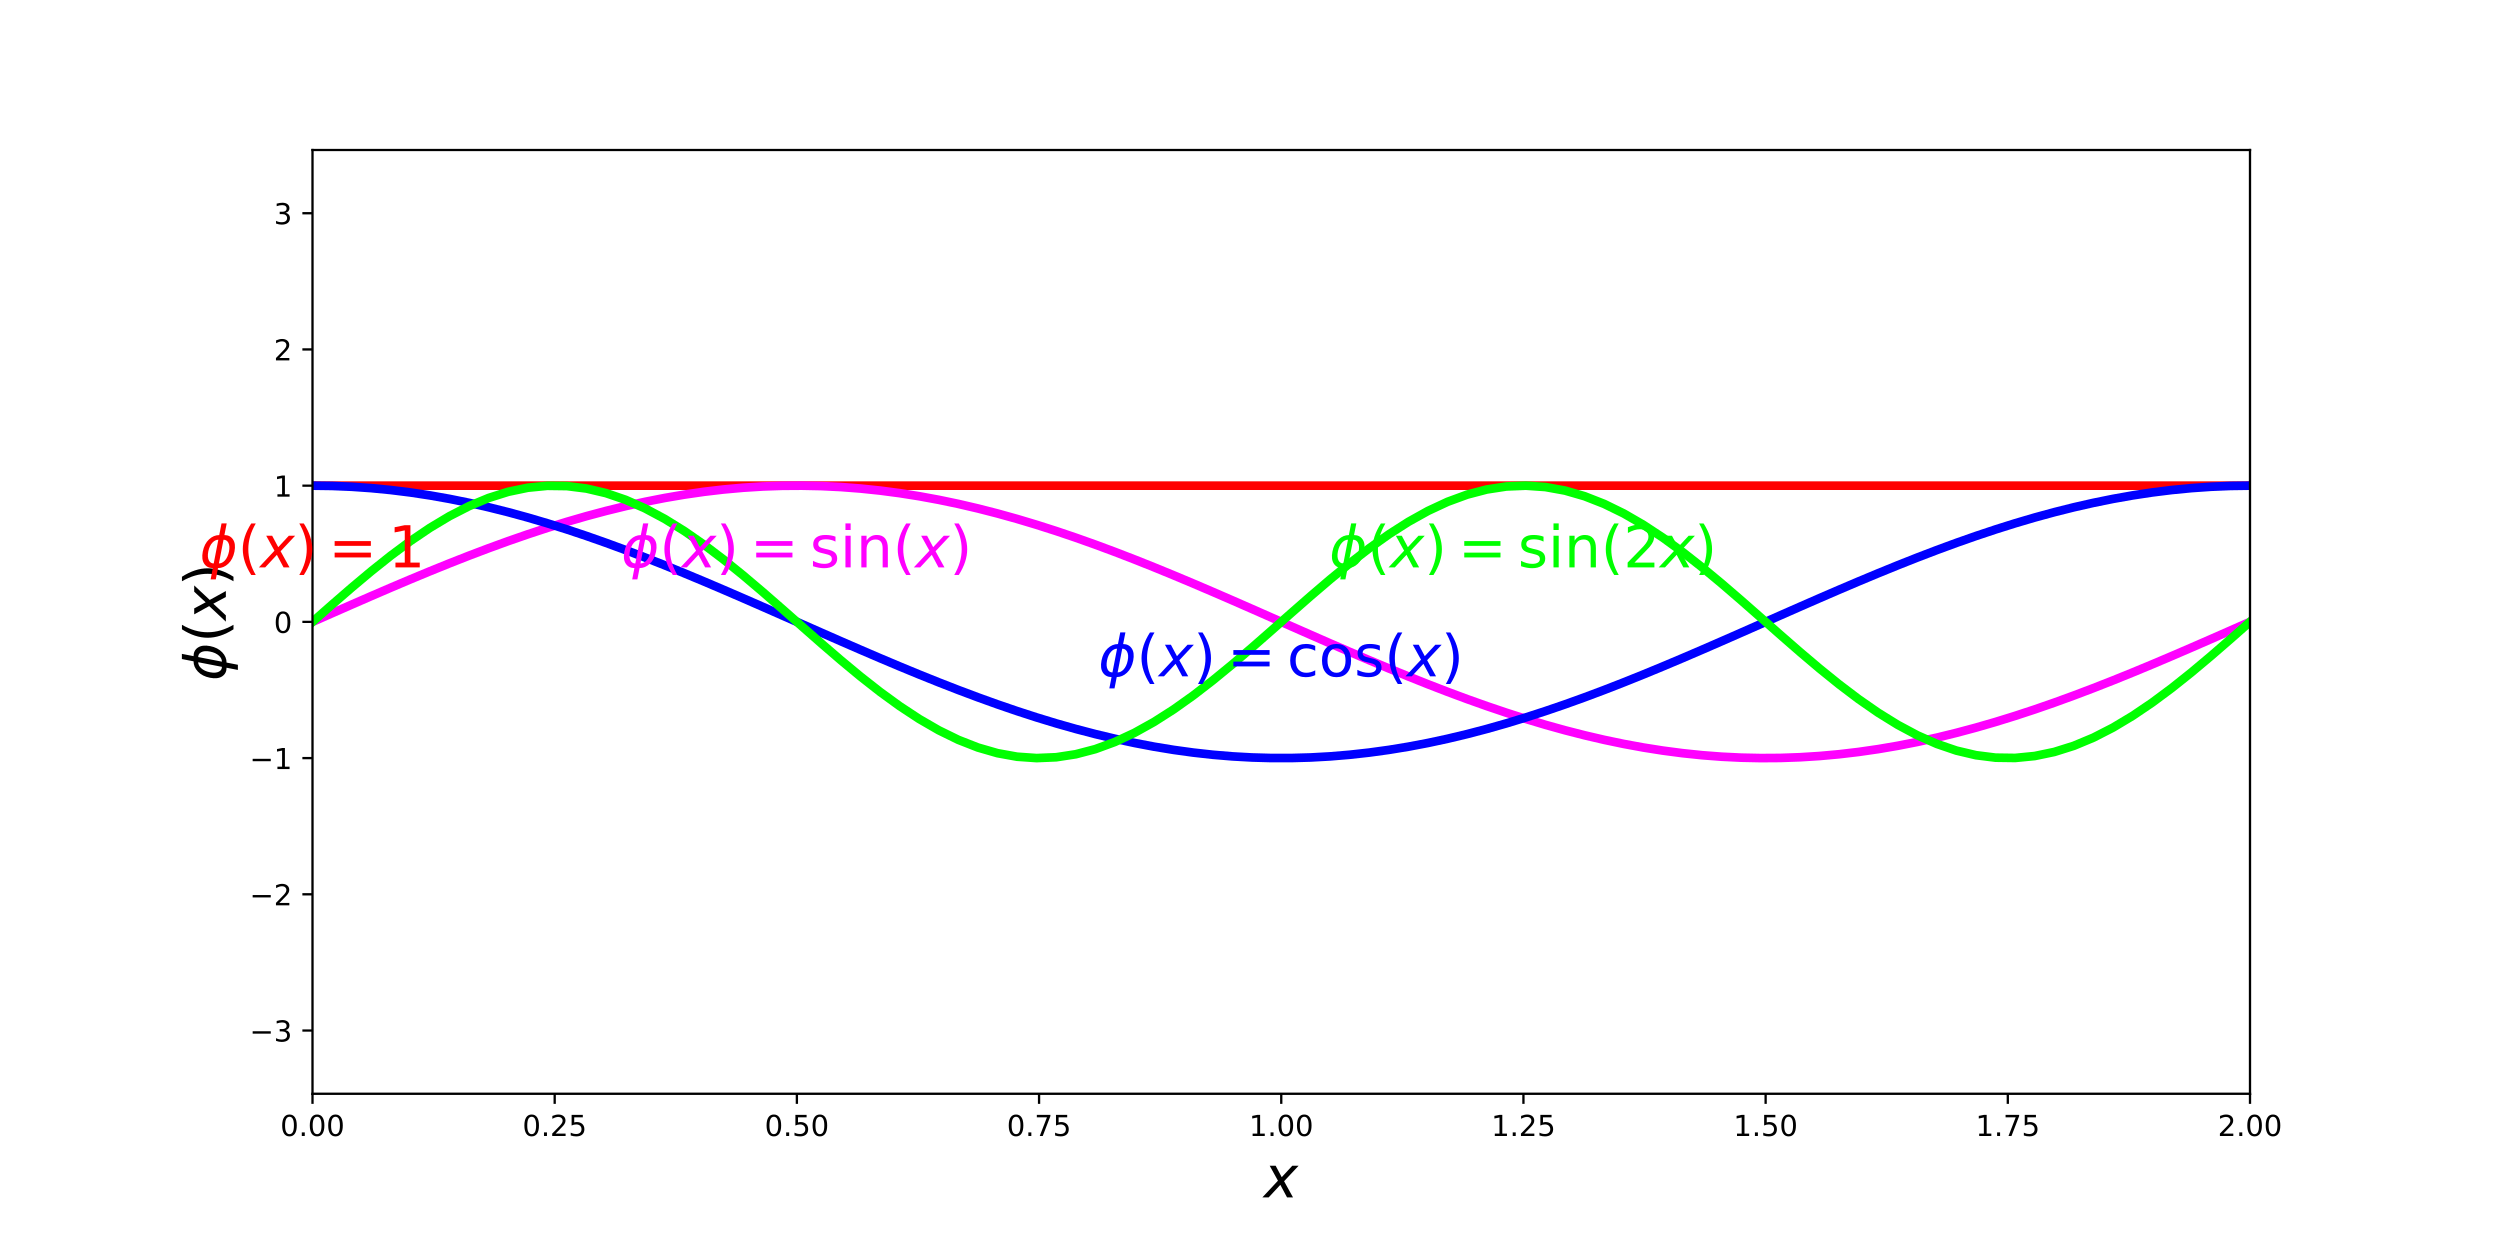 <?xml version="1.0" encoding="utf-8" standalone="no"?>
<!DOCTYPE svg PUBLIC "-//W3C//DTD SVG 1.1//EN"
  "http://www.w3.org/Graphics/SVG/1.1/DTD/svg11.dtd">
<!-- Created with matplotlib (http://matplotlib.org/) -->
<svg height="432pt" version="1.1" viewBox="0 0 864 432" width="864pt" xmlns="http://www.w3.org/2000/svg" xmlns:xlink="http://www.w3.org/1999/xlink">
 <defs>
  <style type="text/css">
*{stroke-linecap:butt;stroke-linejoin:round;}
  </style>
 </defs>
 <g id="figure_1">
  <g id="patch_1">
   <path d="M 0 432 
L 864 432 
L 864 0 
L 0 0 
z
" style="fill:none;"/>
  </g>
  <g id="axes_1">
   <g id="patch_2">
    <path d="M 108 378 
L 777.6 378 
L 777.6 51.84 
L 108 51.84 
z
" style="fill:none;"/>
   </g>
   <g id="matplotlib.axis_1">
    <g id="xtick_1">
     <g id="line2d_1">
      <defs>
       <path d="M 0 0 
L 0 3.5 
" id="mf7da05b5f8" style="stroke:#000000;stroke-width:0.8;"/>
      </defs>
      <g>
       <use style="stroke:#000000;stroke-width:0.8;" x="108" xlink:href="#mf7da05b5f8" y="378"/>
      </g>
     </g>
     <g id="text_1">
      <!-- 0.00 -->
      <defs>
       <path d="M 31.781 66.406 
Q 24.172 66.406 20.328 58.906 
Q 16.5 51.422 16.5 36.375 
Q 16.5 21.391 20.328 13.891 
Q 24.172 6.391 31.781 6.391 
Q 39.453 6.391 43.281 13.891 
Q 47.125 21.391 47.125 36.375 
Q 47.125 51.422 43.281 58.906 
Q 39.453 66.406 31.781 66.406 
z
M 31.781 74.219 
Q 44.047 74.219 50.516 64.516 
Q 56.984 54.828 56.984 36.375 
Q 56.984 17.969 50.516 8.266 
Q 44.047 -1.422 31.781 -1.422 
Q 19.531 -1.422 13.062 8.266 
Q 6.594 17.969 6.594 36.375 
Q 6.594 54.828 13.062 64.516 
Q 19.531 74.219 31.781 74.219 
z
" id="DejaVuSans-30"/>
       <path d="M 10.688 12.406 
L 21 12.406 
L 21 0 
L 10.688 0 
z
" id="DejaVuSans-2e"/>
      </defs>
      <g transform="translate(96.867 392.598)scale(0.1 -0.1)">
       <use xlink:href="#DejaVuSans-30"/>
       <use x="63.623" xlink:href="#DejaVuSans-2e"/>
       <use x="95.41" xlink:href="#DejaVuSans-30"/>
       <use x="159.033" xlink:href="#DejaVuSans-30"/>
      </g>
     </g>
    </g>
    <g id="xtick_2">
     <g id="line2d_2">
      <g>
       <use style="stroke:#000000;stroke-width:0.8;" x="191.7" xlink:href="#mf7da05b5f8" y="378"/>
      </g>
     </g>
     <g id="text_2">
      <!-- 0.25 -->
      <defs>
       <path d="M 19.188 8.297 
L 53.609 8.297 
L 53.609 0 
L 7.328 0 
L 7.328 8.297 
Q 12.938 14.109 22.625 23.891 
Q 32.328 33.688 34.812 36.531 
Q 39.547 41.844 41.422 45.531 
Q 43.312 49.219 43.312 52.781 
Q 43.312 58.594 39.234 62.25 
Q 35.156 65.922 28.609 65.922 
Q 23.969 65.922 18.812 64.312 
Q 13.672 62.703 7.812 59.422 
L 7.812 69.391 
Q 13.766 71.781 18.938 73 
Q 24.125 74.219 28.422 74.219 
Q 39.75 74.219 46.484 68.547 
Q 53.219 62.891 53.219 53.422 
Q 53.219 48.922 51.531 44.891 
Q 49.859 40.875 45.406 35.406 
Q 44.188 33.984 37.641 27.219 
Q 31.109 20.453 19.188 8.297 
z
" id="DejaVuSans-32"/>
       <path d="M 10.797 72.906 
L 49.516 72.906 
L 49.516 64.594 
L 19.828 64.594 
L 19.828 46.734 
Q 21.969 47.469 24.109 47.828 
Q 26.266 48.188 28.422 48.188 
Q 40.625 48.188 47.75 41.5 
Q 54.891 34.812 54.891 23.391 
Q 54.891 11.625 47.562 5.094 
Q 40.234 -1.422 26.906 -1.422 
Q 22.312 -1.422 17.547 -0.641 
Q 12.797 0.141 7.719 1.703 
L 7.719 11.625 
Q 12.109 9.234 16.797 8.062 
Q 21.484 6.891 26.703 6.891 
Q 35.156 6.891 40.078 11.328 
Q 45.016 15.766 45.016 23.391 
Q 45.016 31 40.078 35.438 
Q 35.156 39.891 26.703 39.891 
Q 22.75 39.891 18.812 39.016 
Q 14.891 38.141 10.797 36.281 
z
" id="DejaVuSans-35"/>
      </defs>
      <g transform="translate(180.567 392.598)scale(0.1 -0.1)">
       <use xlink:href="#DejaVuSans-30"/>
       <use x="63.623" xlink:href="#DejaVuSans-2e"/>
       <use x="95.41" xlink:href="#DejaVuSans-32"/>
       <use x="159.033" xlink:href="#DejaVuSans-35"/>
      </g>
     </g>
    </g>
    <g id="xtick_3">
     <g id="line2d_3">
      <g>
       <use style="stroke:#000000;stroke-width:0.8;" x="275.4" xlink:href="#mf7da05b5f8" y="378"/>
      </g>
     </g>
     <g id="text_3">
      <!-- 0.50 -->
      <g transform="translate(264.267 392.598)scale(0.1 -0.1)">
       <use xlink:href="#DejaVuSans-30"/>
       <use x="63.623" xlink:href="#DejaVuSans-2e"/>
       <use x="95.41" xlink:href="#DejaVuSans-35"/>
       <use x="159.033" xlink:href="#DejaVuSans-30"/>
      </g>
     </g>
    </g>
    <g id="xtick_4">
     <g id="line2d_4">
      <g>
       <use style="stroke:#000000;stroke-width:0.8;" x="359.1" xlink:href="#mf7da05b5f8" y="378"/>
      </g>
     </g>
     <g id="text_4">
      <!-- 0.75 -->
      <defs>
       <path d="M 8.203 72.906 
L 55.078 72.906 
L 55.078 68.703 
L 28.609 0 
L 18.312 0 
L 43.219 64.594 
L 8.203 64.594 
z
" id="DejaVuSans-37"/>
      </defs>
      <g transform="translate(347.967 392.598)scale(0.1 -0.1)">
       <use xlink:href="#DejaVuSans-30"/>
       <use x="63.623" xlink:href="#DejaVuSans-2e"/>
       <use x="95.41" xlink:href="#DejaVuSans-37"/>
       <use x="159.033" xlink:href="#DejaVuSans-35"/>
      </g>
     </g>
    </g>
    <g id="xtick_5">
     <g id="line2d_5">
      <g>
       <use style="stroke:#000000;stroke-width:0.8;" x="442.8" xlink:href="#mf7da05b5f8" y="378"/>
      </g>
     </g>
     <g id="text_5">
      <!-- 1.00 -->
      <defs>
       <path d="M 12.406 8.297 
L 28.516 8.297 
L 28.516 63.922 
L 10.984 60.406 
L 10.984 69.391 
L 28.422 72.906 
L 38.281 72.906 
L 38.281 8.297 
L 54.391 8.297 
L 54.391 0 
L 12.406 0 
z
" id="DejaVuSans-31"/>
      </defs>
      <g transform="translate(431.667 392.598)scale(0.1 -0.1)">
       <use xlink:href="#DejaVuSans-31"/>
       <use x="63.623" xlink:href="#DejaVuSans-2e"/>
       <use x="95.41" xlink:href="#DejaVuSans-30"/>
       <use x="159.033" xlink:href="#DejaVuSans-30"/>
      </g>
     </g>
    </g>
    <g id="xtick_6">
     <g id="line2d_6">
      <g>
       <use style="stroke:#000000;stroke-width:0.8;" x="526.5" xlink:href="#mf7da05b5f8" y="378"/>
      </g>
     </g>
     <g id="text_6">
      <!-- 1.25 -->
      <g transform="translate(515.367 392.598)scale(0.1 -0.1)">
       <use xlink:href="#DejaVuSans-31"/>
       <use x="63.623" xlink:href="#DejaVuSans-2e"/>
       <use x="95.41" xlink:href="#DejaVuSans-32"/>
       <use x="159.033" xlink:href="#DejaVuSans-35"/>
      </g>
     </g>
    </g>
    <g id="xtick_7">
     <g id="line2d_7">
      <g>
       <use style="stroke:#000000;stroke-width:0.8;" x="610.2" xlink:href="#mf7da05b5f8" y="378"/>
      </g>
     </g>
     <g id="text_7">
      <!-- 1.50 -->
      <g transform="translate(599.067 392.598)scale(0.1 -0.1)">
       <use xlink:href="#DejaVuSans-31"/>
       <use x="63.623" xlink:href="#DejaVuSans-2e"/>
       <use x="95.41" xlink:href="#DejaVuSans-35"/>
       <use x="159.033" xlink:href="#DejaVuSans-30"/>
      </g>
     </g>
    </g>
    <g id="xtick_8">
     <g id="line2d_8">
      <g>
       <use style="stroke:#000000;stroke-width:0.8;" x="693.9" xlink:href="#mf7da05b5f8" y="378"/>
      </g>
     </g>
     <g id="text_8">
      <!-- 1.75 -->
      <g transform="translate(682.767 392.598)scale(0.1 -0.1)">
       <use xlink:href="#DejaVuSans-31"/>
       <use x="63.623" xlink:href="#DejaVuSans-2e"/>
       <use x="95.41" xlink:href="#DejaVuSans-37"/>
       <use x="159.033" xlink:href="#DejaVuSans-35"/>
      </g>
     </g>
    </g>
    <g id="xtick_9">
     <g id="line2d_9">
      <g>
       <use style="stroke:#000000;stroke-width:0.8;" x="777.6" xlink:href="#mf7da05b5f8" y="378"/>
      </g>
     </g>
     <g id="text_9">
      <!-- 2.00 -->
      <g transform="translate(766.467 392.598)scale(0.1 -0.1)">
       <use xlink:href="#DejaVuSans-32"/>
       <use x="63.623" xlink:href="#DejaVuSans-2e"/>
       <use x="95.41" xlink:href="#DejaVuSans-30"/>
       <use x="159.033" xlink:href="#DejaVuSans-30"/>
      </g>
     </g>
    </g>
    <g id="text_10">
     <!-- $x$ -->
     <defs>
      <path d="M 60.016 54.688 
L 34.906 27.875 
L 50.297 0 
L 39.984 0 
L 28.422 21.688 
L 8.297 0 
L -2.594 0 
L 24.312 28.812 
L 10.016 54.688 
L 20.312 54.688 
L 30.812 34.906 
L 49.125 54.688 
z
" id="DejaVuSans-Oblique-78"/>
     </defs>
     <g transform="translate(436.8 413.875)scale(0.2 -0.2)">
      <use transform="translate(0 0.312)" xlink:href="#DejaVuSans-Oblique-78"/>
     </g>
    </g>
   </g>
   <g id="matplotlib.axis_2">
    <g id="ytick_1">
     <g id="line2d_10">
      <defs>
       <path d="M 0 0 
L -3.5 0 
" id="mad2527e3a4" style="stroke:#000000;stroke-width:0.8;"/>
      </defs>
      <g>
       <use style="stroke:#000000;stroke-width:0.8;" x="108" xlink:href="#mad2527e3a4" y="356.151"/>
      </g>
     </g>
     <g id="text_11">
      <!-- −3 -->
      <defs>
       <path d="M 10.594 35.5 
L 73.188 35.5 
L 73.188 27.203 
L 10.594 27.203 
z
" id="DejaVuSans-2212"/>
       <path d="M 40.578 39.312 
Q 47.656 37.797 51.625 33 
Q 55.609 28.219 55.609 21.188 
Q 55.609 10.406 48.188 4.484 
Q 40.766 -1.422 27.094 -1.422 
Q 22.516 -1.422 17.656 -0.516 
Q 12.797 0.391 7.625 2.203 
L 7.625 11.719 
Q 11.719 9.328 16.594 8.109 
Q 21.484 6.891 26.812 6.891 
Q 36.078 6.891 40.938 10.547 
Q 45.797 14.203 45.797 21.188 
Q 45.797 27.641 41.281 31.266 
Q 36.766 34.906 28.719 34.906 
L 20.219 34.906 
L 20.219 43.016 
L 29.109 43.016 
Q 36.375 43.016 40.234 45.922 
Q 44.094 48.828 44.094 54.297 
Q 44.094 59.906 40.109 62.906 
Q 36.141 65.922 28.719 65.922 
Q 24.656 65.922 20.016 65.031 
Q 15.375 64.156 9.812 62.312 
L 9.812 71.094 
Q 15.438 72.656 20.344 73.438 
Q 25.25 74.219 29.594 74.219 
Q 40.828 74.219 47.359 69.109 
Q 53.906 64.016 53.906 55.328 
Q 53.906 49.266 50.438 45.094 
Q 46.969 40.922 40.578 39.312 
z
" id="DejaVuSans-33"/>
      </defs>
      <g transform="translate(86.258 359.951)scale(0.1 -0.1)">
       <use xlink:href="#DejaVuSans-2212"/>
       <use x="83.789" xlink:href="#DejaVuSans-33"/>
      </g>
     </g>
    </g>
    <g id="ytick_2">
     <g id="line2d_11">
      <g>
       <use style="stroke:#000000;stroke-width:0.8;" x="108" xlink:href="#mad2527e3a4" y="309.074"/>
      </g>
     </g>
     <g id="text_12">
      <!-- −2 -->
      <g transform="translate(86.258 312.874)scale(0.1 -0.1)">
       <use xlink:href="#DejaVuSans-2212"/>
       <use x="83.789" xlink:href="#DejaVuSans-32"/>
      </g>
     </g>
    </g>
    <g id="ytick_3">
     <g id="line2d_12">
      <g>
       <use style="stroke:#000000;stroke-width:0.8;" x="108" xlink:href="#mad2527e3a4" y="261.997"/>
      </g>
     </g>
     <g id="text_13">
      <!-- −1 -->
      <g transform="translate(86.258 265.796)scale(0.1 -0.1)">
       <use xlink:href="#DejaVuSans-2212"/>
       <use x="83.789" xlink:href="#DejaVuSans-31"/>
      </g>
     </g>
    </g>
    <g id="ytick_4">
     <g id="line2d_13">
      <g>
       <use style="stroke:#000000;stroke-width:0.8;" x="108" xlink:href="#mad2527e3a4" y="214.92"/>
      </g>
     </g>
     <g id="text_14">
      <!-- 0 -->
      <g transform="translate(94.638 218.719)scale(0.1 -0.1)">
       <use xlink:href="#DejaVuSans-30"/>
      </g>
     </g>
    </g>
    <g id="ytick_5">
     <g id="line2d_14">
      <g>
       <use style="stroke:#000000;stroke-width:0.8;" x="108" xlink:href="#mad2527e3a4" y="167.843"/>
      </g>
     </g>
     <g id="text_15">
      <!-- 1 -->
      <g transform="translate(94.638 171.642)scale(0.1 -0.1)">
       <use xlink:href="#DejaVuSans-31"/>
      </g>
     </g>
    </g>
    <g id="ytick_6">
     <g id="line2d_15">
      <g>
       <use style="stroke:#000000;stroke-width:0.8;" x="108" xlink:href="#mad2527e3a4" y="120.766"/>
      </g>
     </g>
     <g id="text_16">
      <!-- 2 -->
      <g transform="translate(94.638 124.565)scale(0.1 -0.1)">
       <use xlink:href="#DejaVuSans-32"/>
      </g>
     </g>
    </g>
    <g id="ytick_7">
     <g id="line2d_16">
      <g>
       <use style="stroke:#000000;stroke-width:0.8;" x="108" xlink:href="#mad2527e3a4" y="73.689"/>
      </g>
     </g>
     <g id="text_17">
      <!-- 3 -->
      <g transform="translate(94.638 77.488)scale(0.1 -0.1)">
       <use xlink:href="#DejaVuSans-33"/>
      </g>
     </g>
    </g>
    <g id="text_18">
     <!-- $\phi(x)$ -->
     <defs>
      <path d="M 46.734 75.984 
L 42.781 55.812 
Q 52.547 55.812 57.562 48.344 
Q 62.75 40.719 60.156 27.297 
Q 57.516 13.875 49.359 6.25 
Q 41.453 -1.219 31.688 -1.219 
L 27.875 -20.797 
L 18.953 -20.797 
L 22.75 -1.219 
Q 13.031 -1.219 7.953 6.25 
Q 2.781 13.875 5.422 27.297 
Q 8.016 40.719 16.156 48.344 
Q 24.125 55.812 33.844 55.812 
L 37.797 75.984 
z
M 33.25 6.781 
Q 38.766 6.781 43.5 11.812 
Q 48.688 17.438 50.688 27.297 
Q 52.641 37.062 49.516 42.781 
Q 46.734 47.797 41.219 47.797 
z
M 24.312 6.781 
L 32.281 47.797 
Q 26.812 47.797 22.078 42.781 
Q 16.75 37.062 14.891 27.297 
Q 13.031 17.438 16.062 11.812 
Q 18.797 6.781 24.312 6.781 
z
" id="DejaVuSans-Oblique-3d5"/>
      <path d="M 31 75.875 
Q 24.469 64.656 21.281 53.656 
Q 18.109 42.672 18.109 31.391 
Q 18.109 20.125 21.312 9.062 
Q 24.516 -2 31 -13.188 
L 23.188 -13.188 
Q 15.875 -1.703 12.234 9.375 
Q 8.594 20.453 8.594 31.391 
Q 8.594 42.281 12.203 53.312 
Q 15.828 64.359 23.188 75.875 
z
" id="DejaVuSans-28"/>
      <path d="M 8.016 75.875 
L 15.828 75.875 
Q 23.141 64.359 26.781 53.312 
Q 30.422 42.281 30.422 31.391 
Q 30.422 20.453 26.781 9.375 
Q 23.141 -1.703 15.828 -13.188 
L 8.016 -13.188 
Q 14.5 -2 17.703 9.062 
Q 20.906 20.125 20.906 31.391 
Q 20.906 42.672 17.703 53.656 
Q 14.5 64.656 8.016 75.875 
z
" id="DejaVuSans-29"/>
     </defs>
     <g transform="translate(78.058 235.32)rotate(-90)scale(0.2 -0.2)">
      <use transform="translate(0 0.016)" xlink:href="#DejaVuSans-Oblique-3d5"/>
      <use transform="translate(65.967 0.016)" xlink:href="#DejaVuSans-28"/>
      <use transform="translate(104.98 0.016)" xlink:href="#DejaVuSans-Oblique-78"/>
      <use transform="translate(164.16 0.016)" xlink:href="#DejaVuSans-29"/>
     </g>
    </g>
   </g>
   <g id="line2d_17">
    <path clip-path="url(#p8d16be990c)" d="M 108 167.843 
L 114.764 167.843 
L 121.527 167.843 
L 128.291 167.843 
L 135.055 167.843 
L 141.818 167.843 
L 148.582 167.843 
L 155.345 167.843 
L 162.109 167.843 
L 168.873 167.843 
L 175.636 167.843 
L 182.4 167.843 
L 189.164 167.843 
L 195.927 167.843 
L 202.691 167.843 
L 209.455 167.843 
L 216.218 167.843 
L 222.982 167.843 
L 229.745 167.843 
L 236.509 167.843 
L 243.273 167.843 
L 250.036 167.843 
L 256.8 167.843 
L 263.564 167.843 
L 270.327 167.843 
L 277.091 167.843 
L 283.855 167.843 
L 290.618 167.843 
L 297.382 167.843 
L 304.145 167.843 
L 310.909 167.843 
L 317.673 167.843 
L 324.436 167.843 
L 331.2 167.843 
L 337.964 167.843 
L 344.727 167.843 
L 351.491 167.843 
L 358.255 167.843 
L 365.018 167.843 
L 371.782 167.843 
L 378.545 167.843 
L 385.309 167.843 
L 392.073 167.843 
L 398.836 167.843 
L 405.6 167.843 
L 412.364 167.843 
L 419.127 167.843 
L 425.891 167.843 
L 432.655 167.843 
L 439.418 167.843 
L 446.182 167.843 
L 452.945 167.843 
L 459.709 167.843 
L 466.473 167.843 
L 473.236 167.843 
L 480 167.843 
L 486.764 167.843 
L 493.527 167.843 
L 500.291 167.843 
L 507.055 167.843 
L 513.818 167.843 
L 520.582 167.843 
L 527.345 167.843 
L 534.109 167.843 
L 540.873 167.843 
L 547.636 167.843 
L 554.4 167.843 
L 561.164 167.843 
L 567.927 167.843 
L 574.691 167.843 
L 581.455 167.843 
L 588.218 167.843 
L 594.982 167.843 
L 601.745 167.843 
L 608.509 167.843 
L 615.273 167.843 
L 622.036 167.843 
L 628.8 167.843 
L 635.564 167.843 
L 642.327 167.843 
L 649.091 167.843 
L 655.855 167.843 
L 662.618 167.843 
L 669.382 167.843 
L 676.145 167.843 
L 682.909 167.843 
L 689.673 167.843 
L 696.436 167.843 
L 703.2 167.843 
L 709.964 167.843 
L 716.727 167.843 
L 723.491 167.843 
L 730.255 167.843 
L 737.018 167.843 
L 743.782 167.843 
L 750.545 167.843 
L 757.309 167.843 
L 764.073 167.843 
L 770.836 167.843 
L 777.6 167.843 
" style="fill:none;stroke:#ff0000;stroke-linecap:square;stroke-width:3;"/>
   </g>
   <g id="line2d_18">
    <path clip-path="url(#p8d16be990c)" d="M 108 214.92 
L 114.764 211.934 
L 121.527 208.96 
L 128.291 206.011 
L 135.055 203.097 
L 141.818 200.23 
L 148.582 197.423 
L 155.345 194.686 
L 162.109 192.031 
L 168.873 189.468 
L 175.636 187.008 
L 182.4 184.659 
L 189.164 182.433 
L 195.927 180.338 
L 202.691 178.381 
L 209.455 176.572 
L 216.218 174.917 
L 222.982 173.424 
L 229.745 172.097 
L 236.509 170.943 
L 243.273 169.966 
L 250.036 169.17 
L 256.8 168.558 
L 263.564 168.133 
L 270.327 167.896 
L 277.091 167.849 
L 283.855 167.991 
L 290.618 168.322 
L 297.382 168.841 
L 304.145 169.545 
L 310.909 170.432 
L 317.673 171.498 
L 324.436 172.739 
L 331.2 174.15 
L 337.964 175.725 
L 344.727 177.458 
L 351.491 179.341 
L 358.255 181.368 
L 365.018 183.53 
L 371.782 185.819 
L 378.545 188.224 
L 385.309 190.738 
L 392.073 193.348 
L 398.836 196.045 
L 405.6 198.819 
L 412.364 201.657 
L 419.127 204.548 
L 425.891 207.482 
L 432.655 210.445 
L 439.418 213.426 
L 446.182 216.414 
L 452.945 219.395 
L 459.709 222.358 
L 466.473 225.292 
L 473.236 228.183 
L 480 231.021 
L 486.764 233.795 
L 493.527 236.492 
L 500.291 239.102 
L 507.055 241.616 
L 513.818 244.021 
L 520.582 246.31 
L 527.345 248.472 
L 534.109 250.499 
L 540.873 252.382 
L 547.636 254.115 
L 554.4 255.69 
L 561.164 257.101 
L 567.927 258.342 
L 574.691 259.408 
L 581.455 260.295 
L 588.218 260.999 
L 594.982 261.518 
L 601.745 261.849 
L 608.509 261.991 
L 615.273 261.944 
L 622.036 261.707 
L 628.8 261.282 
L 635.564 260.67 
L 642.327 259.874 
L 649.091 258.897 
L 655.855 257.743 
L 662.618 256.416 
L 669.382 254.923 
L 676.145 253.268 
L 682.909 251.459 
L 689.673 249.502 
L 696.436 247.407 
L 703.2 245.181 
L 709.964 242.832 
L 716.727 240.372 
L 723.491 237.809 
L 730.255 235.154 
L 737.018 232.417 
L 743.782 229.61 
L 750.545 226.743 
L 757.309 223.829 
L 764.073 220.88 
L 770.836 217.906 
L 777.6 214.92 
" style="fill:none;stroke:#ff00ff;stroke-linecap:square;stroke-width:3;"/>
   </g>
   <g id="line2d_19">
    <path clip-path="url(#p8d16be990c)" d="M 108 167.843 
L 114.764 167.938 
L 121.527 168.222 
L 128.291 168.694 
L 135.055 169.352 
L 141.818 170.193 
L 148.582 171.215 
L 155.345 172.413 
L 162.109 173.782 
L 168.873 175.316 
L 175.636 177.01 
L 182.4 178.857 
L 189.164 180.849 
L 195.927 182.978 
L 202.691 185.235 
L 209.455 187.613 
L 216.218 190.1 
L 222.982 192.687 
L 229.745 195.363 
L 236.509 198.119 
L 243.273 200.942 
L 250.036 203.821 
L 256.8 206.745 
L 263.564 209.702 
L 270.327 212.68 
L 277.091 215.667 
L 283.855 218.651 
L 290.618 221.62 
L 297.382 224.562 
L 304.145 227.465 
L 310.909 230.317 
L 317.673 233.108 
L 324.436 235.825 
L 331.2 238.459 
L 337.964 240.997 
L 344.727 243.43 
L 351.491 245.749 
L 358.255 247.943 
L 365.018 250.005 
L 371.782 251.925 
L 378.545 253.696 
L 385.309 255.311 
L 392.073 256.764 
L 398.836 258.048 
L 405.6 259.158 
L 412.364 260.09 
L 419.127 260.84 
L 425.891 261.406 
L 432.655 261.784 
L 439.418 261.973 
L 446.182 261.973 
L 452.945 261.784 
L 459.709 261.406 
L 466.473 260.84 
L 473.236 260.09 
L 480 259.158 
L 486.764 258.048 
L 493.527 256.764 
L 500.291 255.311 
L 507.055 253.696 
L 513.818 251.925 
L 520.582 250.005 
L 527.345 247.943 
L 534.109 245.749 
L 540.873 243.43 
L 547.636 240.997 
L 554.4 238.459 
L 561.164 235.825 
L 567.927 233.108 
L 574.691 230.317 
L 581.455 227.465 
L 588.218 224.562 
L 594.982 221.62 
L 601.745 218.651 
L 608.509 215.667 
L 615.273 212.68 
L 622.036 209.702 
L 628.8 206.745 
L 635.564 203.821 
L 642.327 200.942 
L 649.091 198.119 
L 655.855 195.363 
L 662.618 192.687 
L 669.382 190.1 
L 676.145 187.613 
L 682.909 185.235 
L 689.673 182.978 
L 696.436 180.849 
L 703.2 178.857 
L 709.964 177.01 
L 716.727 175.316 
L 723.491 173.782 
L 730.255 172.413 
L 737.018 171.215 
L 743.782 170.193 
L 750.545 169.352 
L 757.309 168.694 
L 764.073 168.222 
L 770.836 167.938 
L 777.6 167.843 
" style="fill:none;stroke:#0000ff;stroke-linecap:square;stroke-width:3;"/>
   </g>
   <g id="line2d_20">
    <path clip-path="url(#p8d16be990c)" d="M 108 214.92 
L 114.764 208.96 
L 121.527 203.097 
L 128.291 197.423 
L 135.055 192.031 
L 141.818 187.008 
L 148.582 182.433 
L 155.345 178.381 
L 162.109 174.917 
L 168.873 172.097 
L 175.636 169.966 
L 182.4 168.558 
L 189.164 167.896 
L 195.927 167.991 
L 202.691 168.841 
L 209.455 170.432 
L 216.218 172.739 
L 222.982 175.725 
L 229.745 179.341 
L 236.509 183.53 
L 243.273 188.224 
L 250.036 193.348 
L 256.8 198.819 
L 263.564 204.548 
L 270.327 210.445 
L 277.091 216.414 
L 283.855 222.358 
L 290.618 228.183 
L 297.382 233.795 
L 304.145 239.102 
L 310.909 244.021 
L 317.673 248.472 
L 324.436 252.382 
L 331.2 255.69 
L 337.964 258.342 
L 344.727 260.295 
L 351.491 261.518 
L 358.255 261.991 
L 365.018 261.707 
L 371.782 260.67 
L 378.545 258.897 
L 385.309 256.416 
L 392.073 253.268 
L 398.836 249.502 
L 405.6 245.181 
L 412.364 240.372 
L 419.127 235.154 
L 425.891 229.61 
L 432.655 223.829 
L 439.418 217.906 
L 446.182 211.934 
L 452.945 206.011 
L 459.709 200.23 
L 466.473 194.686 
L 473.236 189.468 
L 480 184.659 
L 486.764 180.338 
L 493.527 176.572 
L 500.291 173.424 
L 507.055 170.943 
L 513.818 169.17 
L 520.582 168.133 
L 527.345 167.849 
L 534.109 168.322 
L 540.873 169.545 
L 547.636 171.498 
L 554.4 174.15 
L 561.164 177.458 
L 567.927 181.368 
L 574.691 185.819 
L 581.455 190.738 
L 588.218 196.045 
L 594.982 201.657 
L 601.745 207.482 
L 608.509 213.426 
L 615.273 219.395 
L 622.036 225.292 
L 628.8 231.021 
L 635.564 236.492 
L 642.327 241.616 
L 649.091 246.31 
L 655.855 250.499 
L 662.618 254.115 
L 669.382 257.101 
L 676.145 259.408 
L 682.909 260.999 
L 689.673 261.849 
L 696.436 261.944 
L 703.2 261.282 
L 709.964 259.874 
L 716.727 257.743 
L 723.491 254.923 
L 730.255 251.459 
L 737.018 247.407 
L 743.782 242.832 
L 750.545 237.809 
L 757.309 232.417 
L 764.073 226.743 
L 770.836 220.88 
L 777.6 214.92 
" style="fill:none;stroke:#00ff00;stroke-linecap:square;stroke-width:3;"/>
   </g>
   <g id="patch_3">
    <path d="M 108 378 
L 108 51.84 
" style="fill:none;stroke:#000000;stroke-linecap:square;stroke-linejoin:miter;stroke-width:0.8;"/>
   </g>
   <g id="patch_4">
    <path d="M 777.6 378 
L 777.6 51.84 
" style="fill:none;stroke:#000000;stroke-linecap:square;stroke-linejoin:miter;stroke-width:0.8;"/>
   </g>
   <g id="patch_5">
    <path d="M 108 378 
L 777.6 378 
" style="fill:none;stroke:#000000;stroke-linecap:square;stroke-linejoin:miter;stroke-width:0.8;"/>
   </g>
   <g id="patch_6">
    <path d="M 108 51.84 
L 777.6 51.84 
" style="fill:none;stroke:#000000;stroke-linecap:square;stroke-linejoin:miter;stroke-width:0.8;"/>
   </g>
   <g id="text_19">
    <!-- $\phi(x) = 1$ -->
    <defs>
     <path d="M 10.594 45.406 
L 73.188 45.406 
L 73.188 37.203 
L 10.594 37.203 
z
M 10.594 25.484 
L 73.188 25.484 
L 73.188 17.188 
L 10.594 17.188 
z
" id="DejaVuSans-3d"/>
    </defs>
    <g style="fill:#ff0000;" transform="translate(69 196.089)scale(0.2 -0.2)">
     <use transform="translate(0 0.016)" xlink:href="#DejaVuSans-Oblique-3d5"/>
     <use transform="translate(65.967 0.016)" xlink:href="#DejaVuSans-28"/>
     <use transform="translate(104.98 0.016)" xlink:href="#DejaVuSans-Oblique-78"/>
     <use transform="translate(164.16 0.016)" xlink:href="#DejaVuSans-29"/>
     <use transform="translate(222.656 0.016)" xlink:href="#DejaVuSans-3d"/>
     <use transform="translate(325.928 0.016)" xlink:href="#DejaVuSans-31"/>
    </g>
   </g>
   <g id="text_20">
    <!-- $\phi(x) = \sin(x)$ -->
    <defs>
     <path d="M 44.281 53.078 
L 44.281 44.578 
Q 40.484 46.531 36.375 47.5 
Q 32.281 48.484 27.875 48.484 
Q 21.188 48.484 17.844 46.438 
Q 14.5 44.391 14.5 40.281 
Q 14.5 37.156 16.891 35.375 
Q 19.281 33.594 26.516 31.984 
L 29.594 31.297 
Q 39.156 29.25 43.188 25.516 
Q 47.219 21.781 47.219 15.094 
Q 47.219 7.469 41.188 3.016 
Q 35.156 -1.422 24.609 -1.422 
Q 20.219 -1.422 15.453 -0.562 
Q 10.688 0.297 5.422 2 
L 5.422 11.281 
Q 10.406 8.688 15.234 7.391 
Q 20.062 6.109 24.812 6.109 
Q 31.156 6.109 34.562 8.281 
Q 37.984 10.453 37.984 14.406 
Q 37.984 18.062 35.516 20.016 
Q 33.062 21.969 24.703 23.781 
L 21.578 24.516 
Q 13.234 26.266 9.516 29.906 
Q 5.812 33.547 5.812 39.891 
Q 5.812 47.609 11.281 51.797 
Q 16.75 56 26.812 56 
Q 31.781 56 36.172 55.266 
Q 40.578 54.547 44.281 53.078 
z
" id="DejaVuSans-73"/>
     <path d="M 9.422 54.688 
L 18.406 54.688 
L 18.406 0 
L 9.422 0 
z
M 9.422 75.984 
L 18.406 75.984 
L 18.406 64.594 
L 9.422 64.594 
z
" id="DejaVuSans-69"/>
     <path d="M 54.891 33.016 
L 54.891 0 
L 45.906 0 
L 45.906 32.719 
Q 45.906 40.484 42.875 44.328 
Q 39.844 48.188 33.797 48.188 
Q 26.516 48.188 22.312 43.547 
Q 18.109 38.922 18.109 30.906 
L 18.109 0 
L 9.078 0 
L 9.078 54.688 
L 18.109 54.688 
L 18.109 46.188 
Q 21.344 51.125 25.703 53.562 
Q 30.078 56 35.797 56 
Q 45.219 56 50.047 50.172 
Q 54.891 44.344 54.891 33.016 
z
" id="DejaVuSans-6e"/>
    </defs>
    <g style="fill:#ff00ff;" transform="translate(214.7 196.089)scale(0.2 -0.2)">
     <use transform="translate(0 0.016)" xlink:href="#DejaVuSans-Oblique-3d5"/>
     <use transform="translate(65.967 0.016)" xlink:href="#DejaVuSans-28"/>
     <use transform="translate(104.98 0.016)" xlink:href="#DejaVuSans-Oblique-78"/>
     <use transform="translate(164.16 0.016)" xlink:href="#DejaVuSans-29"/>
     <use transform="translate(222.656 0.016)" xlink:href="#DejaVuSans-3d"/>
     <use transform="translate(325.928 0.016)" xlink:href="#DejaVuSans-73"/>
     <use transform="translate(378.027 0.016)" xlink:href="#DejaVuSans-69"/>
     <use transform="translate(405.811 0.016)" xlink:href="#DejaVuSans-6e"/>
     <use transform="translate(469.189 0.016)" xlink:href="#DejaVuSans-28"/>
     <use transform="translate(508.203 0.016)" xlink:href="#DejaVuSans-Oblique-78"/>
     <use transform="translate(567.383 0.016)" xlink:href="#DejaVuSans-29"/>
    </g>
   </g>
   <g id="text_21">
    <!-- $\phi(x) = \cos(x)$ -->
    <defs>
     <path d="M 48.781 52.594 
L 48.781 44.188 
Q 44.969 46.297 41.141 47.344 
Q 37.312 48.391 33.406 48.391 
Q 24.656 48.391 19.812 42.844 
Q 14.984 37.312 14.984 27.297 
Q 14.984 17.281 19.812 11.734 
Q 24.656 6.203 33.406 6.203 
Q 37.312 6.203 41.141 7.25 
Q 44.969 8.297 48.781 10.406 
L 48.781 2.094 
Q 45.016 0.344 40.984 -0.531 
Q 36.969 -1.422 32.422 -1.422 
Q 20.062 -1.422 12.781 6.344 
Q 5.516 14.109 5.516 27.297 
Q 5.516 40.672 12.859 48.328 
Q 20.219 56 33.016 56 
Q 37.156 56 41.109 55.141 
Q 45.062 54.297 48.781 52.594 
z
" id="DejaVuSans-63"/>
     <path d="M 30.609 48.391 
Q 23.391 48.391 19.188 42.75 
Q 14.984 37.109 14.984 27.297 
Q 14.984 17.484 19.156 11.844 
Q 23.344 6.203 30.609 6.203 
Q 37.797 6.203 41.984 11.859 
Q 46.188 17.531 46.188 27.297 
Q 46.188 37.016 41.984 42.703 
Q 37.797 48.391 30.609 48.391 
z
M 30.609 56 
Q 42.328 56 49.016 48.375 
Q 55.719 40.766 55.719 27.297 
Q 55.719 13.875 49.016 6.219 
Q 42.328 -1.422 30.609 -1.422 
Q 18.844 -1.422 12.172 6.219 
Q 5.516 13.875 5.516 27.297 
Q 5.516 40.766 12.172 48.375 
Q 18.844 56 30.609 56 
z
" id="DejaVuSans-6f"/>
    </defs>
    <g style="fill:#0000ff;" transform="translate(379.6 233.751)scale(0.2 -0.2)">
     <use transform="translate(0 0.016)" xlink:href="#DejaVuSans-Oblique-3d5"/>
     <use transform="translate(65.967 0.016)" xlink:href="#DejaVuSans-28"/>
     <use transform="translate(104.98 0.016)" xlink:href="#DejaVuSans-Oblique-78"/>
     <use transform="translate(164.16 0.016)" xlink:href="#DejaVuSans-29"/>
     <use transform="translate(222.656 0.016)" xlink:href="#DejaVuSans-3d"/>
     <use transform="translate(325.928 0.016)" xlink:href="#DejaVuSans-63"/>
     <use transform="translate(380.908 0.016)" xlink:href="#DejaVuSans-6f"/>
     <use transform="translate(442.09 0.016)" xlink:href="#DejaVuSans-73"/>
     <use transform="translate(494.189 0.016)" xlink:href="#DejaVuSans-28"/>
     <use transform="translate(533.203 0.016)" xlink:href="#DejaVuSans-Oblique-78"/>
     <use transform="translate(592.383 0.016)" xlink:href="#DejaVuSans-29"/>
    </g>
   </g>
   <g id="text_22">
    <!-- $\phi(x) = \sin(2x)$ -->
    <g style="fill:#00ff00;" transform="translate(459.4 196.089)scale(0.2 -0.2)">
     <use transform="translate(0 0.016)" xlink:href="#DejaVuSans-Oblique-3d5"/>
     <use transform="translate(65.967 0.016)" xlink:href="#DejaVuSans-28"/>
     <use transform="translate(104.98 0.016)" xlink:href="#DejaVuSans-Oblique-78"/>
     <use transform="translate(164.16 0.016)" xlink:href="#DejaVuSans-29"/>
     <use transform="translate(222.656 0.016)" xlink:href="#DejaVuSans-3d"/>
     <use transform="translate(325.928 0.016)" xlink:href="#DejaVuSans-73"/>
     <use transform="translate(378.027 0.016)" xlink:href="#DejaVuSans-69"/>
     <use transform="translate(405.811 0.016)" xlink:href="#DejaVuSans-6e"/>
     <use transform="translate(469.189 0.016)" xlink:href="#DejaVuSans-28"/>
     <use transform="translate(508.203 0.016)" xlink:href="#DejaVuSans-32"/>
     <use transform="translate(571.826 0.016)" xlink:href="#DejaVuSans-Oblique-78"/>
     <use transform="translate(631.006 0.016)" xlink:href="#DejaVuSans-29"/>
    </g>
   </g>
  </g>
 </g>
 <defs>
  <clipPath id="p8d16be990c">
   <rect height="326.16" width="669.6" x="108" y="51.84"/>
  </clipPath>
 </defs>
</svg>
